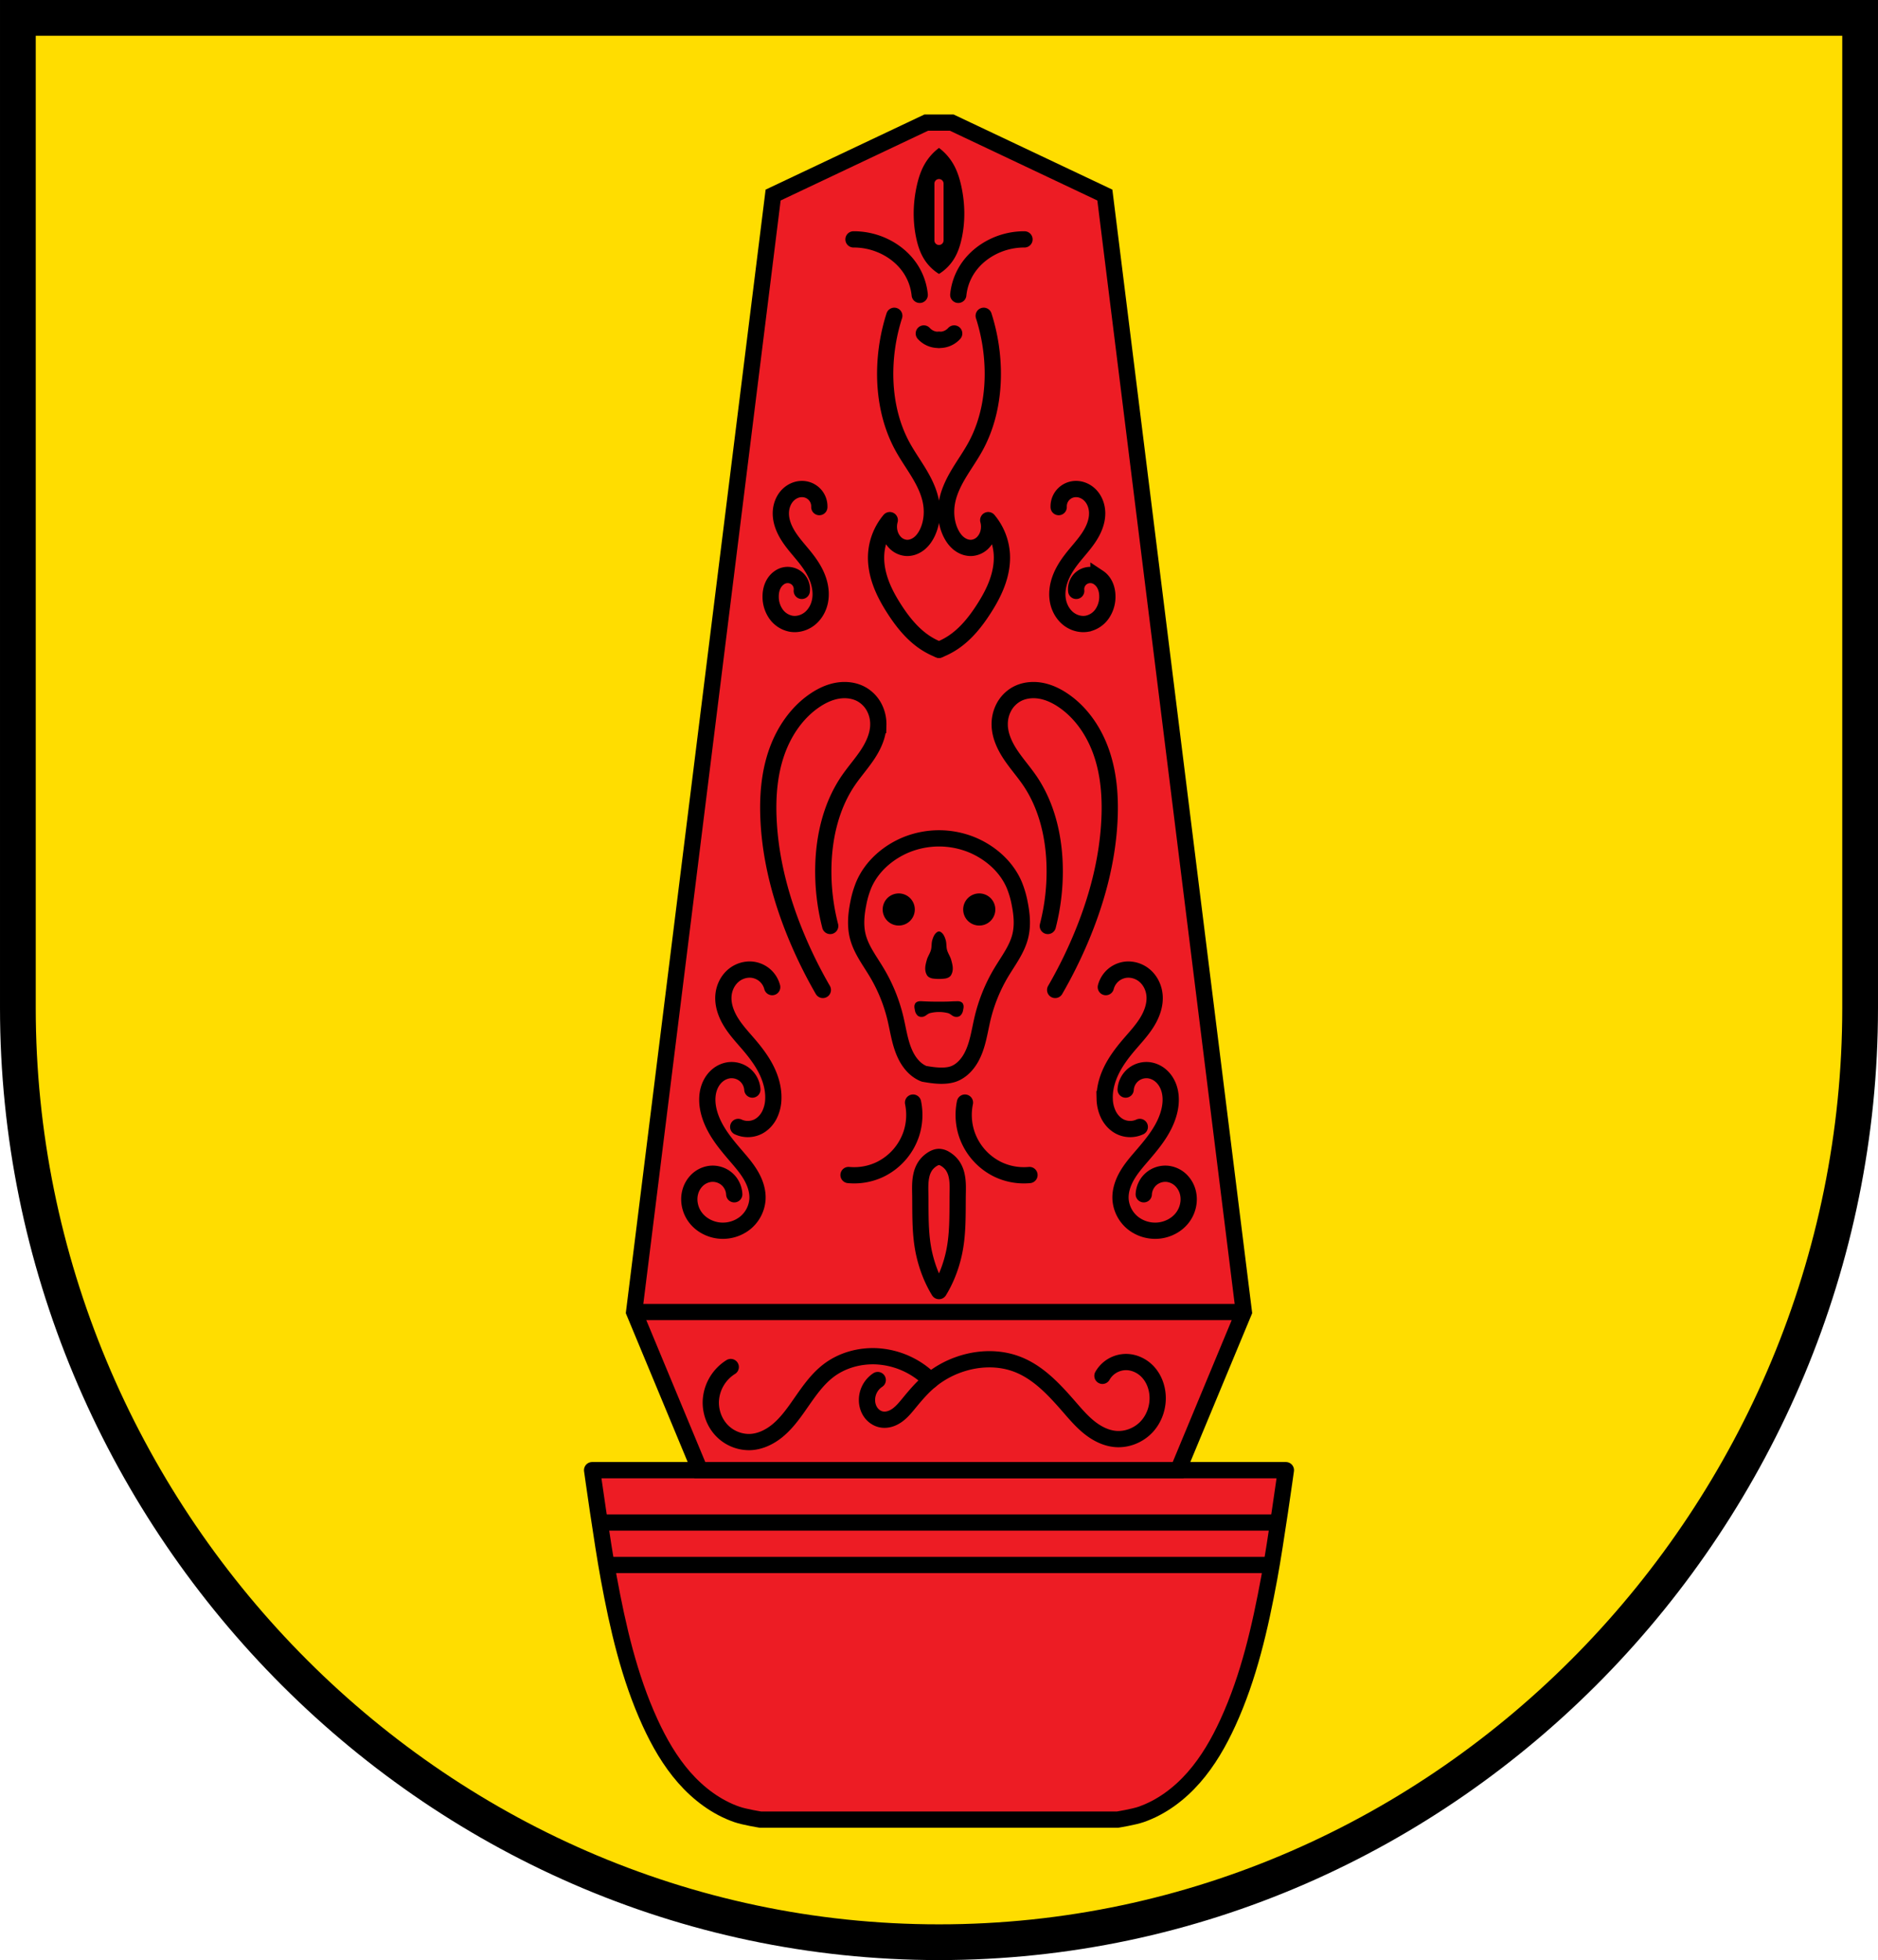 <svg xmlns="http://www.w3.org/2000/svg" width="578.045" height="603.275" viewBox="0 0 152.941 159.617"><path style="opacity:1;fill:#fd0;fill-opacity:1;fill-rule:evenodd;stroke:none;stroke-width:2.91;stroke-linecap:round;stroke-linejoin:miter;stroke-miterlimit:4;stroke-dasharray:none;stroke-opacity:1;paint-order:fill markers stroke" d="M143.499-168.657v80.62c0 41.283 33.456 76.086 75.015 76.086s75.016-34.803 75.016-76.085v-80.621z" transform="translate(-142.044 170.112)"/><path style="opacity:1;fill:none;fill-opacity:1;fill-rule:evenodd;stroke:#000;stroke-width:2.91;stroke-linecap:round;stroke-linejoin:miter;stroke-miterlimit:4;stroke-dasharray:none;stroke-opacity:1;paint-order:fill markers stroke" d="M143.499-168.657v80.62c0 41.283 33.456 76.086 75.015 76.086s75.016-34.803 75.016-76.085v-80.621z" transform="translate(-142.044 170.112)"/><path style="fill:#ed1c24;stroke:#000;stroke-width:1.323;stroke-linecap:round;stroke-linejoin:round;stroke-miterlimit:4;stroke-dasharray:none;stroke-opacity:1;fill-opacity:1" d="M190.264-50.392s.817 5.868 1.355 8.781c.742 4.021 1.659 8.046 3.36 11.763.735 1.606 1.621 3.156 2.785 4.483 1.165 1.327 2.621 2.427 4.289 3.007.622.216 1.925.425 1.925.425h29.073s1.303-.209 1.925-.425c1.668-.58 3.124-1.68 4.288-3.007 1.164-1.327 2.05-2.877 2.785-4.483 1.702-3.717 2.618-7.742 3.36-11.763.538-2.913 1.356-8.781 1.356-8.781z" transform="translate(-142.044 170.112)"/><path style="fill:none;stroke:#000;stroke-width:1.323;stroke-linecap:butt;stroke-linejoin:miter;stroke-miterlimit:4;stroke-dasharray:none;stroke-opacity:1" d="M190.884-46.128h55.26M191.62-42.669h53.79" transform="translate(-142.044 170.112)"/><path style="opacity:1;fill:#ed1c24;fill-opacity:1;fill-rule:evenodd;stroke:#000;stroke-width:1.323;stroke-linecap:round;stroke-linejoin:miter;stroke-miterlimit:4;stroke-dasharray:none;stroke-dashoffset:0;stroke-opacity:1;paint-order:fill markers stroke" d="m217.475-160.128-12.469 5.9-11.32 90.959 5.353 12.877h38.951l5.352-12.877-11.32-90.959-12.468-5.9h-1.04z" transform="translate(-142.044 170.112)"/><path style="fill:none;stroke:#000;stroke-width:1.323;stroke-linecap:butt;stroke-linejoin:round;stroke-opacity:1;stroke-miterlimit:4;stroke-dasharray:none" d="M193.687-63.27h49.655" transform="translate(-142.044 170.112)"/><path style="fill:none;stroke:#000;stroke-width:1.323;stroke-linecap:round;stroke-linejoin:round;stroke-miterlimit:4;stroke-dasharray:none;stroke-opacity:1" d="M218.461-101.841a7.122 7.122 0 0 0-2.648.535c-1.485.622-2.786 1.762-3.421 3.242a7.658 7.658 0 0 0-.45 1.53c-.175.876-.26 1.79-.046 2.657.266 1.073.962 1.978 1.53 2.926a13.333 13.333 0 0 1 1.532 3.736c.264 1.1.394 2.256.945 3.242.318.567.79 1.072 1.396 1.305.792.142 1.72.264 2.43 0 .608-.233 1.08-.738 1.397-1.305.551-.986.681-2.143.945-3.242a13.331 13.331 0 0 1 1.53-3.736c.57-.948 1.266-1.853 1.531-2.926.215-.867.13-1.78-.045-2.656a7.658 7.658 0 0 0-.45-1.531c-.635-1.48-1.936-2.62-3.421-3.242a7.1 7.1 0 0 0-2.755-.535zm.053 25.942c-.16 0-.321.06-.461.138-.249.14-.472.338-.638.57a2.212 2.212 0 0 0-.336.794c-.129.56-.091 1.149-.086 1.724.015 1.571-.027 3.17.323 4.702.239 1.048.633 2.074 1.198 2.996.565-.922.96-1.948 1.199-2.996.35-1.532.308-3.131.322-4.702.005-.575.043-1.163-.086-1.724a2.211 2.211 0 0 0-.335-.793 1.99 1.99 0 0 0-.64-.571.97.97 0 0 0-.46-.138z" transform="translate(-142.044 170.112)"/><path style="opacity:1;fill:#000;fill-opacity:1;fill-rule:evenodd;stroke:none;stroke-width:.265;stroke-linecap:round;stroke-linejoin:round;stroke-miterlimit:4;stroke-dasharray:none;stroke-dashoffset:0;stroke-opacity:1;paint-order:fill markers stroke" d="M215.236-97.357a1.308 1.308 0 0 0-1.308 1.308 1.308 1.308 0 0 0 1.308 1.308 1.308 1.308 0 0 0 1.308-1.308 1.308 1.308 0 0 0-1.308-1.308zm6.556 0a1.308 1.308 0 0 0-1.308 1.308 1.308 1.308 0 0 0 1.308 1.308 1.308 1.308 0 0 0 1.309-1.308 1.308 1.308 0 0 0-1.309-1.308zm-3.277 3.098c-.11 0-.216.087-.295.178-.124.14-.197.34-.254.533-.073.25-.037.534-.105.787-.077.288-.257.525-.338.812-.073.261-.15.538-.126.812.015.174.074.35.168.482a.545.545 0 0 0 .216.16.805.805 0 0 0 .249.07c.321.043.649.043.97 0a.801.801 0 0 0 .248-.07.545.545 0 0 0 .215-.16c.095-.132.153-.308.169-.482.024-.274-.053-.55-.126-.812-.08-.287-.26-.524-.338-.812-.068-.253-.032-.536-.105-.787-.057-.193-.13-.392-.253-.533-.08-.09-.185-.178-.295-.178zm-1.486 5.679c-.054 0-.11.002-.163.013a.527.527 0 0 0-.156.052.36.36 0 0 0-.125.107.516.516 0 0 0-.073.228c-.009.08.008.162.022.241.02.106.036.214.083.31.048.094.11.187.196.249a.479.479 0 0 0 .223.076.578.578 0 0 0 .234-.025c.184-.058.32-.232.508-.28a3.002 3.002 0 0 1 1.472 0c.187.048.324.222.508.28a.575.575 0 0 0 .234.025.48.48 0 0 0 .223-.076.665.665 0 0 0 .196-.249c.047-.096.064-.204.083-.31.014-.08.03-.16.022-.24a.518.518 0 0 0-.072-.23.358.358 0 0 0-.125-.106.482.482 0 0 0-.156-.052c-.108-.02-.219-.007-.329-.006-.224.002-.448.02-.673.025-.43.008-.862.008-1.294 0-.224-.004-.448-.016-.672-.025-.055-.002-.11-.008-.166-.007z" transform="translate(-142.044 170.112)"/><path transform="translate(26.61 169.702)" style="fill:none;stroke:#000;stroke-width:1.323;stroke-linecap:round;stroke-linejoin:round;stroke-miterlimit:4;stroke-dasharray:none;stroke-opacity:1" d="M32.9-58.38a3.467 3.467 0 0 0-1.621 2.743c-.041.871.272 1.758.868 2.395a3.082 3.082 0 0 0 2.343.972c.791-.034 1.543-.39 2.162-.885s1.117-1.122 1.579-1.765c.808-1.126 1.545-2.344 2.65-3.18 1.102-.834 2.516-1.22 3.897-1.154a6.7 6.7 0 0 1 4.395 1.965"/><path transform="translate(26.61 169.702)" style="fill:none;stroke:#000;stroke-width:1.323;stroke-linecap:round;stroke-linejoin:round;stroke-miterlimit:4;stroke-dasharray:none;stroke-opacity:1" d="M44.871-57.32c-.28.184-.511.442-.663.741a1.954 1.954 0 0 0-.21.973c.016.343.127.684.334.958.208.274.513.476.851.538.225.042.46.02.68-.045.22-.066.424-.176.61-.31.371-.27.663-.63.955-.985.537-.654 1.09-1.302 1.745-1.84a7.666 7.666 0 0 1 2.276-1.278c1.54-.551 3.277-.622 4.801-.03 1.725.668 3.027 2.094 4.24 3.49.51.588 1.021 1.183 1.631 1.667.61.483 1.334.854 2.11.921.937.082 1.896-.305 2.539-.992.642-.687.963-1.655.89-2.593-.052-.677-.307-1.345-.762-1.848-.455-.504-1.116-.83-1.794-.833-.39-.001-.781.103-1.119.3a2.225 2.225 0 0 0-.814.822"/><path style="fill:none;stroke:#000;stroke-width:1.323;stroke-linecap:round;stroke-linejoin:miter;stroke-miterlimit:4;stroke-dasharray:none;stroke-opacity:1" d="M48.518-79.914a4.96 4.96 0 0 1-.138 2.535 4.97 4.97 0 0 1-2.536 2.904 4.91 4.91 0 0 1-2.58.46" transform="translate(25.839 169.702)"/><path transform="matrix(-1 0 0 1 127.102 169.702)" style="fill:none;stroke:#000;stroke-width:1.323;stroke-linecap:round;stroke-linejoin:miter;stroke-miterlimit:4;stroke-dasharray:none;stroke-opacity:1" d="M48.518-79.914a4.96 4.96 0 0 1-.138 2.535 4.97 4.97 0 0 1-2.536 2.904 4.91 4.91 0 0 1-2.58.46"/><path style="fill:none;stroke:#000;stroke-width:1.323;stroke-linecap:round;stroke-linejoin:miter;stroke-miterlimit:4;stroke-dasharray:none;stroke-opacity:1" d="M36.626-89.317a1.92 1.92 0 0 0-.641-1.003 1.92 1.92 0 0 0-1.111-.426 2.068 2.068 0 0 0-1.517.59c-.4.388-.642.929-.696 1.484-.076.789.214 1.576.636 2.247.421.672.972 1.25 1.485 1.855.528.624 1.022 1.283 1.384 2.017.36.733.585 1.546.552 2.362a3.073 3.073 0 0 1-.333 1.316c-.214.402-.545.749-.958.943a1.87 1.87 0 0 1-1.567 0" transform="translate(26.259 169.702)"/><path style="fill:none;stroke:#000;stroke-width:1.323;stroke-linecap:round;stroke-linejoin:round;stroke-miterlimit:4;stroke-dasharray:none;stroke-opacity:1" d="M35.012-80.974a1.713 1.713 0 0 0-.623-1.21 1.713 1.713 0 0 0-1.313-.358 1.844 1.844 0 0 0-.893.406c-.255.21-.456.483-.594.784-.277.6-.3 1.296-.172 1.945.144.735.472 1.425.878 2.054.407.63.892 1.203 1.38 1.772.442.514.89 1.029 1.228 1.616.338.586.565 1.257.524 1.933a2.723 2.723 0 0 1-1.02 1.936 2.921 2.921 0 0 1-2.114.6c-.729-.08-1.43-.444-1.883-1.02-.454-.574-.645-1.358-.468-2.07a2.12 2.12 0 0 1 .574-1.01 1.87 1.87 0 0 1 1.04-.51c.48-.065.984.081 1.356.393.372.31.604.782.625 1.266" transform="translate(26.259 169.702)"/><path style="fill:none;stroke:#000;stroke-width:1.323;stroke-linecap:round;stroke-linejoin:miter;stroke-miterlimit:4;stroke-dasharray:none;stroke-opacity:1" d="M36.626-89.317a1.92 1.92 0 0 0-.641-1.003 1.92 1.92 0 0 0-1.111-.426 2.068 2.068 0 0 0-1.517.59c-.4.388-.642.929-.696 1.484-.076.789.214 1.576.636 2.247.421.672.972 1.25 1.485 1.855.528.624 1.022 1.283 1.384 2.017.36.733.585 1.546.552 2.362a3.073 3.073 0 0 1-.333 1.316c-.214.402-.545.749-.958.943a1.87 1.87 0 0 1-1.567 0" transform="matrix(-1 0 0 1 126.683 169.702)"/><path style="fill:none;stroke:#000;stroke-width:1.323;stroke-linecap:round;stroke-linejoin:round;stroke-miterlimit:4;stroke-dasharray:none;stroke-opacity:1" d="M35.012-80.974a1.713 1.713 0 0 0-.623-1.21 1.713 1.713 0 0 0-1.313-.358 1.844 1.844 0 0 0-.893.406c-.255.21-.456.483-.594.784-.277.6-.3 1.296-.172 1.945.144.735.472 1.425.878 2.054.407.63.892 1.203 1.38 1.772.442.514.89 1.029 1.228 1.616.338.586.565 1.257.524 1.933a2.723 2.723 0 0 1-1.02 1.936 2.921 2.921 0 0 1-2.114.6c-.729-.08-1.43-.444-1.883-1.02-.454-.574-.645-1.358-.468-2.07a2.12 2.12 0 0 1 .574-1.01 1.87 1.87 0 0 1 1.04-.51c.48-.065.984.081 1.356.393.372.31.604.782.625 1.266" transform="matrix(-1 0 0 1 126.683 169.702)"/><path style="fill:none;stroke:#000;stroke-width:1.323;stroke-linecap:round;stroke-linejoin:miter;stroke-miterlimit:4;stroke-dasharray:none;stroke-opacity:1" d="M41.742-94.296a17.827 17.827 0 0 1-.553-5.024c.079-2.403.672-4.836 2.028-6.822.491-.72 1.075-1.372 1.557-2.097.482-.725.866-1.55.886-2.42a2.945 2.945 0 0 0-.328-1.43 2.64 2.64 0 0 0-1.009-1.06c-.595-.342-1.319-.424-1.996-.306s-1.31.425-1.876.814c-1.483 1.019-2.526 2.599-3.102 4.304-.576 1.704-.712 3.532-.631 5.33.152 3.398 1.062 6.734 2.397 9.864a37.504 37.504 0 0 0 2.028 4.056" transform="translate(25.868 169.702)"/><path transform="matrix(-1 0 0 1 127.074 169.702)" style="fill:none;stroke:#000;stroke-width:1.323;stroke-linecap:round;stroke-linejoin:miter;stroke-miterlimit:4;stroke-dasharray:none;stroke-opacity:1" d="M41.742-94.296a17.827 17.827 0 0 1-.553-5.024c.079-2.403.672-4.836 2.028-6.822.491-.72 1.075-1.372 1.557-2.097.482-.725.866-1.55.886-2.42a2.945 2.945 0 0 0-.328-1.43 2.64 2.64 0 0 0-1.009-1.06c-.595-.342-1.319-.424-1.996-.306s-1.31.425-1.876.814c-1.483 1.019-2.526 2.599-3.102 4.304-.576 1.704-.712 3.532-.631 5.33.152 3.398 1.062 6.734 2.397 9.864a37.504 37.504 0 0 0 2.028 4.056"/><path style="fill:none;stroke:#000;stroke-width:1.323;stroke-linecap:round;stroke-linejoin:round;stroke-miterlimit:4;stroke-dasharray:none;stroke-opacity:1" d="M40.497-128.406a1.42 1.42 0 0 0-.275-.903 1.42 1.42 0 0 0-.785-.526 1.496 1.496 0 0 0-.796.023 1.686 1.686 0 0 0-.685.411c-.383.376-.582.919-.593 1.456-.015.746.307 1.461.728 2.077.42.616.94 1.156 1.392 1.75.373.488.701 1.017.906 1.596.205.58.283 1.213.155 1.814-.115.533-.397 1.036-.821 1.379-.424.342-.993.513-1.53.419a1.947 1.947 0 0 1-1.215-.78 2.441 2.441 0 0 1-.445-1.387c-.007-.406.079-.821.3-1.162.11-.17.254-.32.423-.432a1.167 1.167 0 0 1 1.5.144c.238.246.356.603.313.943" transform="translate(26.227 169.702)"/><path transform="matrix(-1 0 0 1 126.714 169.702)" style="fill:none;stroke:#000;stroke-width:1.323;stroke-linecap:round;stroke-linejoin:miter;stroke-miterlimit:4;stroke-dasharray:none;stroke-opacity:1" d="M40.497-128.406a1.42 1.42 0 0 0-.275-.903 1.42 1.42 0 0 0-.785-.526 1.496 1.496 0 0 0-.796.023 1.686 1.686 0 0 0-.685.411c-.383.376-.582.919-.593 1.456-.015.746.307 1.461.728 2.077.42.616.94 1.156 1.392 1.75.373.488.701 1.017.906 1.596.205.58.283 1.213.155 1.814-.115.533-.397 1.036-.821 1.379-.424.342-.993.513-1.53.419a1.947 1.947 0 0 1-1.215-.78 2.441 2.441 0 0 1-.445-1.387c-.007-.406.079-.821.3-1.162.11-.17.254-.32.423-.432a1.167 1.167 0 0 1 1.5.144c.238.246.356.603.313.943"/><path style="fill:none;stroke:#000;stroke-width:1.323;stroke-linecap:round;stroke-linejoin:round;stroke-miterlimit:4;stroke-dasharray:none;stroke-opacity:1" d="M46.075-143.986a15.567 15.567 0 0 0-.738 4.425c-.043 2.134.369 4.3 1.383 6.177.394.73.874 1.408 1.306 2.115.43.708.817 1.456.999 2.264.196.873.14 1.813-.23 2.628-.16.351-.38.682-.68.925-.3.244-.687.394-1.072.365a1.424 1.424 0 0 1-.856-.385 1.756 1.756 0 0 1-.48-.813 1.99 1.99 0 0 1 0-1.06 4.78 4.78 0 0 0-1.107 2.765c-.049.797.106 1.598.38 2.348.273.75.663 1.452 1.095 2.123.67 1.041 1.46 2.033 2.489 2.72.36.24.748.442 1.152.6" transform="translate(26.754 169.702)"/><path transform="matrix(-1 0 0 1 126.187 169.702)" style="fill:none;stroke:#000;stroke-width:1.323;stroke-linecap:round;stroke-linejoin:round;stroke-miterlimit:4;stroke-dasharray:none;stroke-opacity:1" d="M46.075-143.986a15.567 15.567 0 0 0-.738 4.425c-.043 2.134.369 4.3 1.383 6.177.394.73.874 1.408 1.306 2.115.43.708.817 1.456.999 2.264.196.873.14 1.813-.23 2.628-.16.351-.38.682-.68.925-.3.244-.687.394-1.072.365a1.424 1.424 0 0 1-.856-.385 1.756 1.756 0 0 1-.48-.813 1.99 1.99 0 0 1 0-1.06 4.78 4.78 0 0 0-1.107 2.765c-.049.797.106 1.598.38 2.348.273.75.663 1.452 1.095 2.123.67 1.041 1.46 2.033 2.489 2.72.36.24.748.442 1.152.6"/><path style="fill:none;stroke:#000;stroke-width:1.323;stroke-linecap:round;stroke-linejoin:round;stroke-miterlimit:4;stroke-dasharray:none;stroke-opacity:1" d="M42.987-150.208a5.74 5.74 0 0 1 2.996.83c.684.415 1.281.98 1.705 1.659a4.72 4.72 0 0 1 .692 2.028" transform="translate(26.52 169.702)"/><path transform="matrix(-1 0 0 1 126.42 169.702)" style="fill:none;stroke:#000;stroke-width:1.323;stroke-linecap:round;stroke-linejoin:round;stroke-miterlimit:4;stroke-dasharray:none;stroke-opacity:1" d="M42.987-150.208a5.74 5.74 0 0 1 2.996.83c.684.415 1.281.98 1.705 1.659a4.72 4.72 0 0 1 .692 2.028"/><path style="fill:none;stroke:#000;stroke-width:1.323;stroke-linecap:round;stroke-linejoin:round;stroke-miterlimit:4;stroke-dasharray:none;stroke-opacity:1" d="M49.565-142.025a1.583 1.583 0 0 1-1.238-.522" transform="translate(26.906 169.702)"/><path transform="matrix(-1 0 0 1 126.035 169.702)" style="fill:none;stroke:#000;stroke-width:1.323;stroke-linecap:round;stroke-linejoin:round;stroke-miterlimit:4;stroke-dasharray:none;stroke-opacity:1" d="M49.565-142.025a1.583 1.583 0 0 1-1.238-.522"/><path style="fill:#000;stroke:none;stroke-width:.265;stroke-linecap:round;stroke-linejoin:round;stroke-miterlimit:4;stroke-dasharray:none;stroke-opacity:1" d="M218.514-158.067c-.47.353-.869.803-1.163 1.313-.324.56-.519 1.186-.656 1.819-.302 1.39-.331 2.846-.03 4.236.126.585.313 1.162.626 1.67a3.75 3.75 0 0 0 1.223 1.224 3.75 3.75 0 0 0 1.223-1.223c.314-.51.5-1.086.627-1.67.301-1.391.272-2.846-.03-4.237-.137-.633-.332-1.259-.656-1.82a4.39 4.39 0 0 0-1.164-1.312zm0 2.536c.207 0 .373.166.373.372v4.624a.372.372 0 1 1-.746 0v-4.624c0-.206.167-.372.373-.372z" transform="translate(-142.044 170.112)"/></svg>